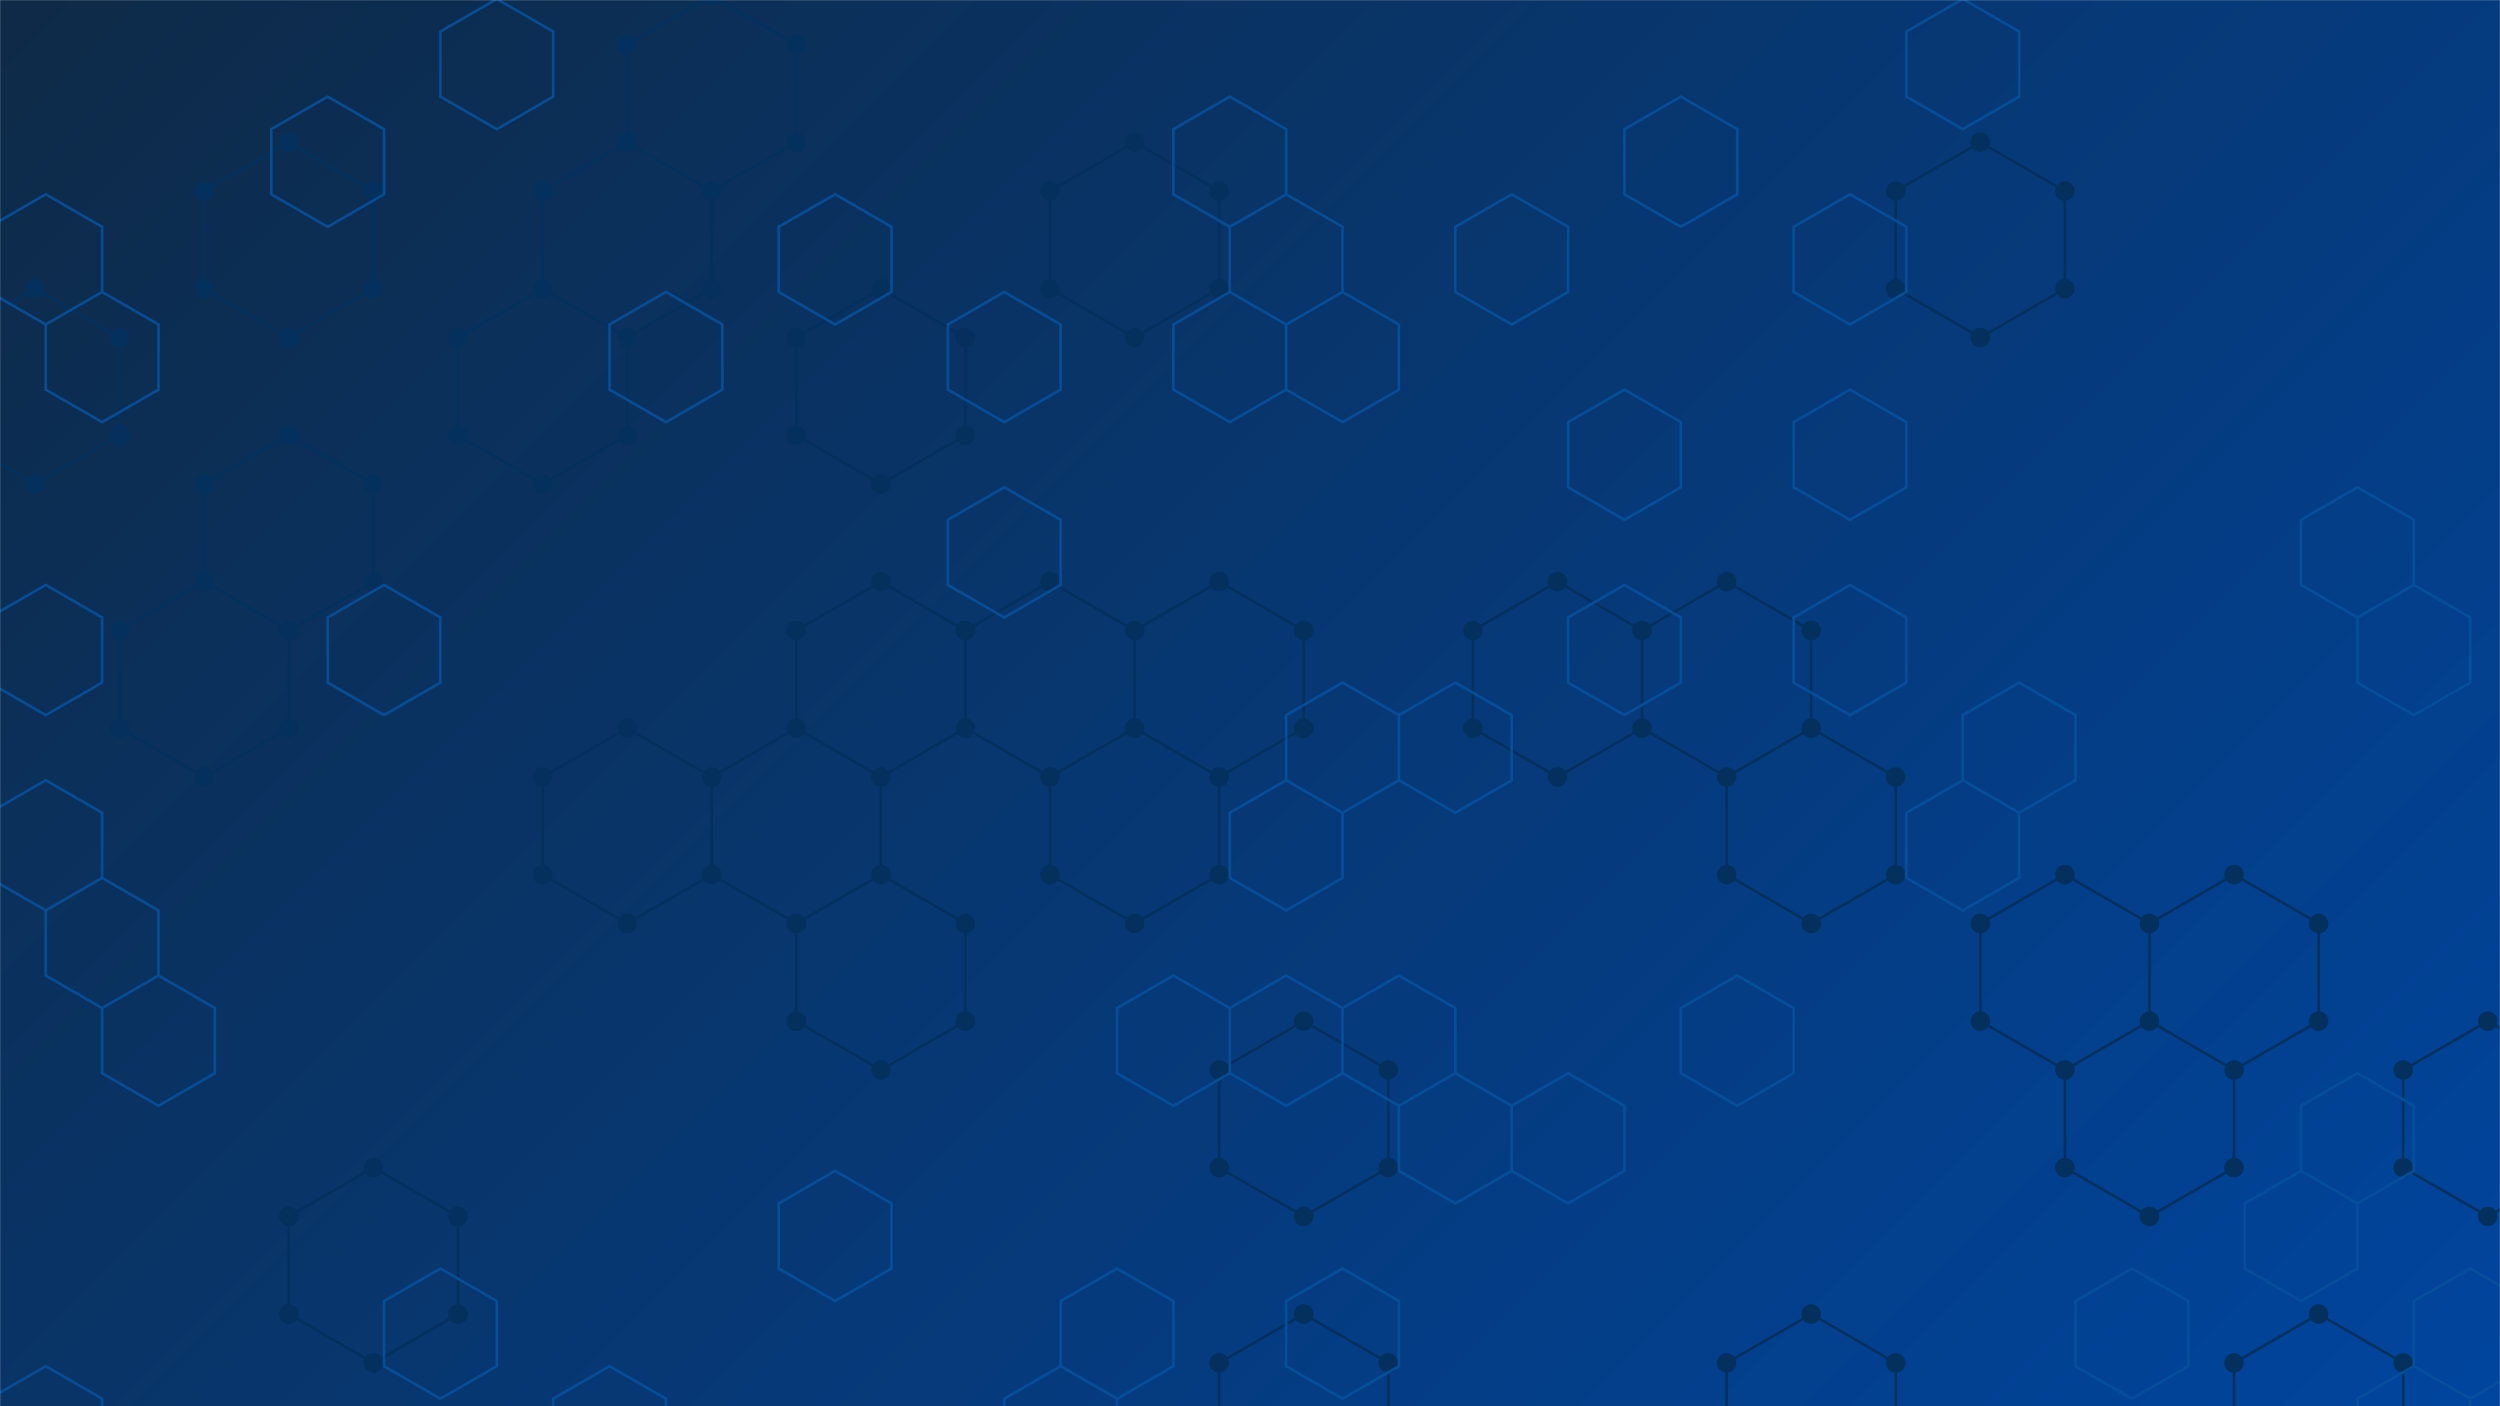 <svg xmlns="http://www.w3.org/2000/svg" version="1.1" xmlns:xlink="http://www.w3.org/1999/xlink" xmlns:svgjs="http://svgjs.com/svgjs" width="1920" height="1080" preserveAspectRatio="none" viewBox="0 0 1920 1080">
    <g mask="url(&quot;#SvgjsMask1019&quot;)" fill="none">
        <rect width="1920" height="1080" x="0" y="0" fill="url(#SvgjsLinearGradient1020)"></rect>
        <path d="M26.95 221.73L91.9 259.23L91.9 334.23L26.95 371.73L-38 334.23L-38 259.23zM221.81 109.23L286.76 146.73L286.76 221.73L221.81 259.23L156.86 221.73L156.86 146.73zM221.81 334.23L286.76 371.73L286.76 446.73L221.81 484.23L156.86 446.73L156.86 371.73zM156.86 446.73L221.81 484.23L221.81 559.23L156.86 596.73L91.9 559.23L91.9 484.23zM156.86 1121.73L221.81 1159.23L221.81 1234.23L156.86 1271.73L91.9 1234.23L91.9 1159.23zM286.76 896.73L351.72 934.23L351.72 1009.23L286.76 1046.73L221.81 1009.23L221.81 934.23zM286.76 1121.73L351.72 1159.23L351.72 1234.23L286.76 1271.73L221.81 1234.23L221.81 1159.23zM481.63 109.23L546.58 146.73L546.58 221.73L481.63 259.23L416.67 221.73L416.67 146.73zM416.67 221.73L481.63 259.23L481.63 334.23L416.67 371.73L351.72 334.23L351.72 259.23zM481.63 559.23L546.58 596.73L546.58 671.73L481.63 709.23L416.67 671.73L416.67 596.73zM416.67 1121.73L481.63 1159.23L481.63 1234.23L416.67 1271.73L351.72 1234.23L351.72 1159.23zM546.58 -3.27L611.53 34.23L611.53 109.23L546.58 146.73L481.63 109.23L481.63 34.23zM611.53 559.23L676.49 596.73L676.49 671.73L611.53 709.23L546.58 671.73L546.58 596.73zM546.58 1121.73L611.53 1159.23L611.53 1234.23L546.58 1271.73L481.63 1234.23L481.63 1159.23zM676.49 221.73L741.44 259.23L741.44 334.23L676.49 371.73L611.53 334.23L611.53 259.23zM676.49 446.73L741.44 484.23L741.44 559.23L676.49 596.73L611.53 559.23L611.53 484.23zM676.49 671.73L741.44 709.23L741.44 784.23L676.49 821.73L611.53 784.23L611.53 709.23zM871.35 109.23L936.3 146.73L936.3 221.73L871.35 259.23L806.39 221.73L806.39 146.73zM806.39 446.73L871.35 484.23L871.35 559.23L806.39 596.73L741.44 559.23L741.44 484.23zM871.35 559.23L936.3 596.73L936.3 671.73L871.35 709.23L806.39 671.73L806.39 596.73zM936.3 446.73L1001.26 484.23L1001.26 559.23L936.3 596.73L871.35 559.23L871.35 484.23zM1001.26 784.23L1066.21 821.73L1066.21 896.73L1001.26 934.23L936.3 896.73L936.3 821.73zM1001.26 1009.23L1066.21 1046.73L1066.21 1121.73L1001.26 1159.23L936.3 1121.73L936.3 1046.73zM1196.12 446.73L1261.07 484.23L1261.07 559.23L1196.12 596.73L1131.16 559.23L1131.16 484.23zM1326.03 446.73L1390.98 484.23L1390.98 559.23L1326.03 596.73L1261.07 559.23L1261.07 484.23zM1390.98 559.23L1455.93 596.73L1455.93 671.73L1390.98 709.23L1326.03 671.73L1326.03 596.73zM1390.98 1009.23L1455.93 1046.73L1455.93 1121.73L1390.98 1159.23L1326.03 1121.73L1326.03 1046.73zM1520.89 109.23L1585.84 146.73L1585.84 221.73L1520.89 259.23L1455.93 221.73L1455.93 146.73zM1585.84 671.73L1650.79 709.23L1650.79 784.23L1585.84 821.73L1520.89 784.23L1520.89 709.23zM1650.79 784.23L1715.75 821.73L1715.75 896.73L1650.79 934.23L1585.84 896.73L1585.84 821.73zM1715.75 671.73L1780.7 709.23L1780.7 784.23L1715.75 821.73L1650.79 784.23L1650.79 709.23zM1780.7 1009.23L1845.65 1046.73L1845.65 1121.73L1780.7 1159.23L1715.75 1121.73L1715.75 1046.73zM1910.61 784.23L1975.56 821.73L1975.56 896.73L1910.61 934.23L1845.65 896.73L1845.65 821.73z" stroke="#03305d" stroke-width="2"></path>
        <path d="M19.45 221.73 a7.5 7.5 0 1 0 15 0 a7.5 7.5 0 1 0 -15 0zM84.4 259.23 a7.5 7.5 0 1 0 15 0 a7.5 7.5 0 1 0 -15 0zM84.4 334.23 a7.5 7.5 0 1 0 15 0 a7.5 7.5 0 1 0 -15 0zM19.45 371.73 a7.5 7.5 0 1 0 15 0 a7.5 7.5 0 1 0 -15 0zM-45.5 334.23 a7.5 7.5 0 1 0 15 0 a7.5 7.5 0 1 0 -15 0zM-45.5 259.23 a7.5 7.5 0 1 0 15 0 a7.5 7.5 0 1 0 -15 0zM214.31 109.23 a7.5 7.5 0 1 0 15 0 a7.5 7.5 0 1 0 -15 0zM279.26 146.73 a7.5 7.5 0 1 0 15 0 a7.5 7.5 0 1 0 -15 0zM279.26 221.73 a7.5 7.5 0 1 0 15 0 a7.5 7.5 0 1 0 -15 0zM214.31 259.23 a7.5 7.5 0 1 0 15 0 a7.5 7.5 0 1 0 -15 0zM149.36 221.73 a7.5 7.5 0 1 0 15 0 a7.5 7.5 0 1 0 -15 0zM149.36 146.73 a7.5 7.5 0 1 0 15 0 a7.5 7.5 0 1 0 -15 0zM214.31 334.23 a7.5 7.5 0 1 0 15 0 a7.5 7.5 0 1 0 -15 0zM279.26 371.73 a7.5 7.5 0 1 0 15 0 a7.5 7.5 0 1 0 -15 0zM279.26 446.73 a7.5 7.5 0 1 0 15 0 a7.5 7.5 0 1 0 -15 0zM214.31 484.23 a7.5 7.5 0 1 0 15 0 a7.5 7.5 0 1 0 -15 0zM149.36 446.73 a7.5 7.5 0 1 0 15 0 a7.5 7.5 0 1 0 -15 0zM149.36 371.73 a7.5 7.5 0 1 0 15 0 a7.5 7.5 0 1 0 -15 0zM214.31 559.23 a7.5 7.5 0 1 0 15 0 a7.5 7.5 0 1 0 -15 0zM149.36 596.73 a7.5 7.5 0 1 0 15 0 a7.5 7.5 0 1 0 -15 0zM84.4 559.23 a7.5 7.5 0 1 0 15 0 a7.5 7.5 0 1 0 -15 0zM84.4 484.23 a7.5 7.5 0 1 0 15 0 a7.5 7.5 0 1 0 -15 0zM149.36 1121.73 a7.5 7.5 0 1 0 15 0 a7.5 7.5 0 1 0 -15 0zM214.31 1159.23 a7.5 7.5 0 1 0 15 0 a7.5 7.5 0 1 0 -15 0zM214.31 1234.23 a7.5 7.5 0 1 0 15 0 a7.5 7.5 0 1 0 -15 0zM149.36 1271.73 a7.5 7.5 0 1 0 15 0 a7.5 7.5 0 1 0 -15 0zM84.4 1234.23 a7.5 7.5 0 1 0 15 0 a7.5 7.5 0 1 0 -15 0zM84.4 1159.23 a7.5 7.5 0 1 0 15 0 a7.5 7.5 0 1 0 -15 0zM279.26 896.73 a7.5 7.5 0 1 0 15 0 a7.5 7.5 0 1 0 -15 0zM344.22 934.23 a7.5 7.5 0 1 0 15 0 a7.5 7.5 0 1 0 -15 0zM344.22 1009.23 a7.5 7.5 0 1 0 15 0 a7.5 7.5 0 1 0 -15 0zM279.26 1046.73 a7.5 7.5 0 1 0 15 0 a7.5 7.5 0 1 0 -15 0zM214.31 1009.23 a7.5 7.5 0 1 0 15 0 a7.5 7.5 0 1 0 -15 0zM214.31 934.23 a7.5 7.5 0 1 0 15 0 a7.5 7.5 0 1 0 -15 0zM279.26 1121.73 a7.5 7.5 0 1 0 15 0 a7.5 7.5 0 1 0 -15 0zM344.22 1159.23 a7.5 7.5 0 1 0 15 0 a7.5 7.5 0 1 0 -15 0zM344.22 1234.23 a7.5 7.5 0 1 0 15 0 a7.5 7.5 0 1 0 -15 0zM279.26 1271.73 a7.5 7.5 0 1 0 15 0 a7.5 7.5 0 1 0 -15 0zM474.13 109.23 a7.5 7.5 0 1 0 15 0 a7.5 7.5 0 1 0 -15 0zM539.08 146.73 a7.5 7.5 0 1 0 15 0 a7.5 7.5 0 1 0 -15 0zM539.08 221.73 a7.5 7.5 0 1 0 15 0 a7.5 7.5 0 1 0 -15 0zM474.13 259.23 a7.5 7.5 0 1 0 15 0 a7.5 7.5 0 1 0 -15 0zM409.17 221.73 a7.5 7.5 0 1 0 15 0 a7.5 7.5 0 1 0 -15 0zM409.17 146.73 a7.5 7.5 0 1 0 15 0 a7.5 7.5 0 1 0 -15 0zM474.13 334.23 a7.5 7.5 0 1 0 15 0 a7.5 7.5 0 1 0 -15 0zM409.17 371.73 a7.5 7.5 0 1 0 15 0 a7.5 7.5 0 1 0 -15 0zM344.22 334.23 a7.5 7.5 0 1 0 15 0 a7.5 7.5 0 1 0 -15 0zM344.22 259.23 a7.5 7.5 0 1 0 15 0 a7.5 7.5 0 1 0 -15 0zM474.13 559.23 a7.5 7.5 0 1 0 15 0 a7.5 7.5 0 1 0 -15 0zM539.08 596.73 a7.5 7.5 0 1 0 15 0 a7.5 7.5 0 1 0 -15 0zM539.08 671.73 a7.5 7.5 0 1 0 15 0 a7.5 7.5 0 1 0 -15 0zM474.13 709.23 a7.5 7.5 0 1 0 15 0 a7.5 7.5 0 1 0 -15 0zM409.17 671.73 a7.5 7.5 0 1 0 15 0 a7.5 7.5 0 1 0 -15 0zM409.17 596.73 a7.5 7.5 0 1 0 15 0 a7.5 7.5 0 1 0 -15 0zM409.17 1121.73 a7.5 7.5 0 1 0 15 0 a7.5 7.5 0 1 0 -15 0zM474.13 1159.23 a7.5 7.5 0 1 0 15 0 a7.5 7.5 0 1 0 -15 0zM474.13 1234.23 a7.5 7.5 0 1 0 15 0 a7.5 7.5 0 1 0 -15 0zM409.17 1271.73 a7.5 7.5 0 1 0 15 0 a7.5 7.5 0 1 0 -15 0zM539.08 -3.27 a7.5 7.5 0 1 0 15 0 a7.5 7.5 0 1 0 -15 0zM604.03 34.23 a7.5 7.5 0 1 0 15 0 a7.5 7.5 0 1 0 -15 0zM604.03 109.23 a7.5 7.5 0 1 0 15 0 a7.5 7.5 0 1 0 -15 0zM474.13 34.23 a7.5 7.5 0 1 0 15 0 a7.5 7.5 0 1 0 -15 0zM604.03 559.23 a7.5 7.5 0 1 0 15 0 a7.5 7.5 0 1 0 -15 0zM668.99 596.73 a7.5 7.5 0 1 0 15 0 a7.5 7.5 0 1 0 -15 0zM668.99 671.73 a7.5 7.5 0 1 0 15 0 a7.5 7.5 0 1 0 -15 0zM604.03 709.23 a7.5 7.5 0 1 0 15 0 a7.5 7.5 0 1 0 -15 0zM539.08 1121.73 a7.5 7.5 0 1 0 15 0 a7.5 7.5 0 1 0 -15 0zM604.03 1159.23 a7.5 7.5 0 1 0 15 0 a7.5 7.5 0 1 0 -15 0zM604.03 1234.23 a7.5 7.5 0 1 0 15 0 a7.5 7.5 0 1 0 -15 0zM539.08 1271.73 a7.5 7.5 0 1 0 15 0 a7.5 7.5 0 1 0 -15 0zM668.99 221.73 a7.5 7.5 0 1 0 15 0 a7.5 7.5 0 1 0 -15 0zM733.94 259.23 a7.5 7.5 0 1 0 15 0 a7.5 7.5 0 1 0 -15 0zM733.94 334.23 a7.5 7.5 0 1 0 15 0 a7.5 7.5 0 1 0 -15 0zM668.99 371.73 a7.5 7.5 0 1 0 15 0 a7.5 7.5 0 1 0 -15 0zM604.03 334.23 a7.5 7.5 0 1 0 15 0 a7.5 7.5 0 1 0 -15 0zM604.03 259.23 a7.5 7.5 0 1 0 15 0 a7.5 7.5 0 1 0 -15 0zM668.99 446.73 a7.5 7.5 0 1 0 15 0 a7.5 7.5 0 1 0 -15 0zM733.94 484.23 a7.5 7.5 0 1 0 15 0 a7.5 7.5 0 1 0 -15 0zM733.94 559.23 a7.5 7.5 0 1 0 15 0 a7.5 7.5 0 1 0 -15 0zM604.03 484.23 a7.5 7.5 0 1 0 15 0 a7.5 7.5 0 1 0 -15 0zM733.94 709.23 a7.5 7.5 0 1 0 15 0 a7.5 7.5 0 1 0 -15 0zM733.94 784.23 a7.5 7.5 0 1 0 15 0 a7.5 7.5 0 1 0 -15 0zM668.99 821.73 a7.5 7.5 0 1 0 15 0 a7.5 7.5 0 1 0 -15 0zM604.03 784.23 a7.5 7.5 0 1 0 15 0 a7.5 7.5 0 1 0 -15 0zM863.85 109.23 a7.5 7.5 0 1 0 15 0 a7.5 7.5 0 1 0 -15 0zM928.8 146.73 a7.5 7.5 0 1 0 15 0 a7.5 7.5 0 1 0 -15 0zM928.8 221.73 a7.5 7.5 0 1 0 15 0 a7.5 7.5 0 1 0 -15 0zM863.85 259.23 a7.5 7.5 0 1 0 15 0 a7.5 7.5 0 1 0 -15 0zM798.89 221.73 a7.5 7.5 0 1 0 15 0 a7.5 7.5 0 1 0 -15 0zM798.89 146.73 a7.5 7.5 0 1 0 15 0 a7.5 7.5 0 1 0 -15 0zM798.89 446.73 a7.5 7.5 0 1 0 15 0 a7.5 7.5 0 1 0 -15 0zM863.85 484.23 a7.5 7.5 0 1 0 15 0 a7.5 7.5 0 1 0 -15 0zM863.85 559.23 a7.5 7.5 0 1 0 15 0 a7.5 7.5 0 1 0 -15 0zM798.89 596.73 a7.5 7.5 0 1 0 15 0 a7.5 7.5 0 1 0 -15 0zM928.8 596.73 a7.5 7.5 0 1 0 15 0 a7.5 7.5 0 1 0 -15 0zM928.8 671.73 a7.5 7.5 0 1 0 15 0 a7.5 7.5 0 1 0 -15 0zM863.85 709.23 a7.5 7.5 0 1 0 15 0 a7.5 7.5 0 1 0 -15 0zM798.89 671.73 a7.5 7.5 0 1 0 15 0 a7.5 7.5 0 1 0 -15 0zM928.8 446.73 a7.5 7.5 0 1 0 15 0 a7.5 7.5 0 1 0 -15 0zM993.76 484.23 a7.5 7.5 0 1 0 15 0 a7.5 7.5 0 1 0 -15 0zM993.76 559.23 a7.5 7.5 0 1 0 15 0 a7.5 7.5 0 1 0 -15 0zM993.76 784.23 a7.5 7.5 0 1 0 15 0 a7.5 7.5 0 1 0 -15 0zM1058.71 821.73 a7.5 7.5 0 1 0 15 0 a7.5 7.5 0 1 0 -15 0zM1058.71 896.73 a7.5 7.5 0 1 0 15 0 a7.5 7.5 0 1 0 -15 0zM993.76 934.23 a7.5 7.5 0 1 0 15 0 a7.5 7.5 0 1 0 -15 0zM928.8 896.73 a7.5 7.5 0 1 0 15 0 a7.5 7.5 0 1 0 -15 0zM928.8 821.73 a7.5 7.5 0 1 0 15 0 a7.5 7.5 0 1 0 -15 0zM993.76 1009.23 a7.5 7.5 0 1 0 15 0 a7.5 7.5 0 1 0 -15 0zM1058.71 1046.73 a7.5 7.5 0 1 0 15 0 a7.5 7.5 0 1 0 -15 0zM1058.71 1121.73 a7.5 7.5 0 1 0 15 0 a7.5 7.5 0 1 0 -15 0zM993.76 1159.23 a7.5 7.5 0 1 0 15 0 a7.5 7.5 0 1 0 -15 0zM928.8 1121.73 a7.5 7.5 0 1 0 15 0 a7.5 7.5 0 1 0 -15 0zM928.8 1046.73 a7.5 7.5 0 1 0 15 0 a7.5 7.5 0 1 0 -15 0zM1188.62 446.73 a7.5 7.5 0 1 0 15 0 a7.5 7.5 0 1 0 -15 0zM1253.57 484.23 a7.5 7.5 0 1 0 15 0 a7.5 7.5 0 1 0 -15 0zM1253.57 559.23 a7.5 7.5 0 1 0 15 0 a7.5 7.5 0 1 0 -15 0zM1188.62 596.73 a7.5 7.5 0 1 0 15 0 a7.5 7.5 0 1 0 -15 0zM1123.66 559.23 a7.5 7.5 0 1 0 15 0 a7.5 7.5 0 1 0 -15 0zM1123.66 484.23 a7.5 7.5 0 1 0 15 0 a7.5 7.5 0 1 0 -15 0zM1318.53 446.73 a7.5 7.5 0 1 0 15 0 a7.5 7.5 0 1 0 -15 0zM1383.48 484.23 a7.5 7.5 0 1 0 15 0 a7.5 7.5 0 1 0 -15 0zM1383.48 559.23 a7.5 7.5 0 1 0 15 0 a7.5 7.5 0 1 0 -15 0zM1318.53 596.73 a7.5 7.5 0 1 0 15 0 a7.5 7.5 0 1 0 -15 0zM1448.43 596.73 a7.5 7.5 0 1 0 15 0 a7.5 7.5 0 1 0 -15 0zM1448.43 671.73 a7.5 7.5 0 1 0 15 0 a7.5 7.5 0 1 0 -15 0zM1383.48 709.23 a7.5 7.5 0 1 0 15 0 a7.5 7.5 0 1 0 -15 0zM1318.53 671.73 a7.5 7.5 0 1 0 15 0 a7.5 7.5 0 1 0 -15 0zM1383.48 1009.23 a7.5 7.5 0 1 0 15 0 a7.5 7.5 0 1 0 -15 0zM1448.43 1046.73 a7.5 7.5 0 1 0 15 0 a7.5 7.5 0 1 0 -15 0zM1448.43 1121.73 a7.5 7.5 0 1 0 15 0 a7.5 7.5 0 1 0 -15 0zM1383.48 1159.23 a7.5 7.5 0 1 0 15 0 a7.5 7.5 0 1 0 -15 0zM1318.53 1121.73 a7.5 7.5 0 1 0 15 0 a7.5 7.5 0 1 0 -15 0zM1318.53 1046.73 a7.5 7.5 0 1 0 15 0 a7.5 7.5 0 1 0 -15 0zM1513.39 109.23 a7.5 7.5 0 1 0 15 0 a7.5 7.5 0 1 0 -15 0zM1578.34 146.73 a7.5 7.5 0 1 0 15 0 a7.5 7.5 0 1 0 -15 0zM1578.34 221.73 a7.5 7.5 0 1 0 15 0 a7.5 7.5 0 1 0 -15 0zM1513.39 259.23 a7.5 7.5 0 1 0 15 0 a7.5 7.5 0 1 0 -15 0zM1448.43 221.73 a7.5 7.5 0 1 0 15 0 a7.5 7.5 0 1 0 -15 0zM1448.43 146.73 a7.5 7.5 0 1 0 15 0 a7.5 7.5 0 1 0 -15 0zM1578.34 671.73 a7.5 7.5 0 1 0 15 0 a7.5 7.5 0 1 0 -15 0zM1643.29 709.23 a7.5 7.5 0 1 0 15 0 a7.5 7.5 0 1 0 -15 0zM1643.29 784.23 a7.5 7.5 0 1 0 15 0 a7.5 7.5 0 1 0 -15 0zM1578.34 821.73 a7.5 7.5 0 1 0 15 0 a7.5 7.5 0 1 0 -15 0zM1513.39 784.23 a7.5 7.5 0 1 0 15 0 a7.5 7.5 0 1 0 -15 0zM1513.39 709.23 a7.5 7.5 0 1 0 15 0 a7.5 7.5 0 1 0 -15 0zM1708.25 821.73 a7.5 7.5 0 1 0 15 0 a7.5 7.5 0 1 0 -15 0zM1708.25 896.73 a7.5 7.5 0 1 0 15 0 a7.5 7.5 0 1 0 -15 0zM1643.29 934.23 a7.5 7.5 0 1 0 15 0 a7.5 7.5 0 1 0 -15 0zM1578.34 896.73 a7.5 7.5 0 1 0 15 0 a7.5 7.5 0 1 0 -15 0zM1708.25 671.73 a7.5 7.5 0 1 0 15 0 a7.5 7.5 0 1 0 -15 0zM1773.2 709.23 a7.5 7.5 0 1 0 15 0 a7.5 7.5 0 1 0 -15 0zM1773.2 784.23 a7.5 7.5 0 1 0 15 0 a7.5 7.5 0 1 0 -15 0zM1773.2 1009.23 a7.5 7.5 0 1 0 15 0 a7.5 7.5 0 1 0 -15 0zM1838.15 1046.73 a7.5 7.5 0 1 0 15 0 a7.5 7.5 0 1 0 -15 0zM1838.15 1121.73 a7.5 7.5 0 1 0 15 0 a7.5 7.5 0 1 0 -15 0zM1773.2 1159.23 a7.5 7.5 0 1 0 15 0 a7.5 7.5 0 1 0 -15 0zM1708.25 1121.73 a7.5 7.5 0 1 0 15 0 a7.5 7.5 0 1 0 -15 0zM1708.25 1046.73 a7.5 7.5 0 1 0 15 0 a7.5 7.5 0 1 0 -15 0zM1903.11 784.23 a7.5 7.5 0 1 0 15 0 a7.5 7.5 0 1 0 -15 0zM1968.06 821.73 a7.5 7.5 0 1 0 15 0 a7.5 7.5 0 1 0 -15 0zM1968.06 896.73 a7.5 7.5 0 1 0 15 0 a7.5 7.5 0 1 0 -15 0zM1903.11 934.23 a7.5 7.5 0 1 0 15 0 a7.5 7.5 0 1 0 -15 0zM1838.15 896.73 a7.5 7.5 0 1 0 15 0 a7.5 7.5 0 1 0 -15 0zM1838.15 821.73 a7.5 7.5 0 1 0 15 0 a7.5 7.5 0 1 0 -15 0z" fill="#03305d"></path>
        <path d="M35.12 149.22L78.42 174.22L78.42 224.22L35.12 249.22L-8.18 224.22L-8.18 174.22zM78.42 224.22L121.72 249.22L121.72 299.22L78.42 324.22L35.12 299.22L35.12 249.22zM35.12 449.22L78.42 474.22L78.42 524.22L35.12 549.22L-8.18 524.22L-8.18 474.22zM35.12 599.22L78.42 624.22L78.42 674.22L35.12 699.22L-8.18 674.22L-8.18 624.22zM78.42 674.22L121.72 699.22L121.72 749.22L78.42 774.22L35.12 749.22L35.12 699.22zM35.12 1049.22L78.42 1074.22L78.42 1124.22L35.12 1149.22L-8.18 1124.22L-8.18 1074.22zM121.72 749.22L165.03 774.22L165.03 824.22L121.72 849.22L78.42 824.22L78.42 774.22zM251.63 74.22L294.94 99.22L294.94 149.22L251.63 174.22L208.33 149.22L208.33 99.22zM294.94 449.22L338.24 474.22L338.24 524.22L294.94 549.22L251.63 524.22L251.63 474.22zM338.24 974.22L381.54 999.22L381.54 1049.22L338.24 1074.22L294.94 1049.22L294.94 999.22zM381.54 -0.78L424.84 24.22L424.84 74.22L381.54 99.22L338.24 74.22L338.24 24.22zM511.45 224.22L554.75 249.22L554.75 299.22L511.45 324.22L468.15 299.22L468.15 249.22zM468.15 1049.22L511.45 1074.22L511.45 1124.22L468.15 1149.22L424.84 1124.22L424.84 1074.22zM641.36 149.22L684.66 174.22L684.66 224.22L641.36 249.22L598.05 224.22L598.05 174.22zM641.36 899.22L684.66 924.22L684.66 974.22L641.36 999.22L598.05 974.22L598.05 924.22zM771.26 224.22L814.57 249.22L814.57 299.22L771.26 324.22L727.96 299.22L727.96 249.22zM771.26 374.22L814.57 399.22L814.57 449.22L771.26 474.22L727.96 449.22L727.96 399.22zM857.87 974.22L901.17 999.22L901.17 1049.22L857.87 1074.22L814.57 1049.22L814.57 999.22zM814.57 1049.22L857.87 1074.22L857.87 1124.22L814.57 1149.22L771.26 1124.22L771.26 1074.22zM944.47 74.22L987.78 99.22L987.78 149.22L944.47 174.22L901.17 149.22L901.17 99.22zM944.47 224.22L987.78 249.22L987.78 299.22L944.47 324.22L901.17 299.22L901.17 249.22zM901.17 749.22L944.47 774.22L944.47 824.22L901.17 849.22L857.87 824.22L857.87 774.22zM987.78 149.22L1031.08 174.22L1031.08 224.22L987.78 249.22L944.47 224.22L944.47 174.22zM1031.08 224.22L1074.38 249.22L1074.38 299.22L1031.08 324.22L987.78 299.22L987.78 249.22zM1031.08 524.22L1074.38 549.22L1074.38 599.22L1031.08 624.22L987.78 599.22L987.78 549.22zM987.78 599.22L1031.08 624.22L1031.08 674.22L987.78 699.22L944.47 674.22L944.47 624.22zM987.78 749.22L1031.08 774.22L1031.08 824.22L987.78 849.22L944.47 824.22L944.47 774.22zM1031.08 974.22L1074.38 999.22L1074.38 1049.22L1031.08 1074.22L987.78 1049.22L987.78 999.22zM1117.68 524.22L1160.98 549.22L1160.98 599.22L1117.68 624.22L1074.38 599.22L1074.38 549.22zM1074.38 749.22L1117.68 774.22L1117.68 824.22L1074.38 849.22L1031.08 824.22L1031.08 774.22zM1117.68 824.22L1160.98 849.22L1160.98 899.22L1117.68 924.22L1074.38 899.22L1074.38 849.22zM1160.98 149.22L1204.29 174.22L1204.29 224.22L1160.98 249.22L1117.68 224.22L1117.68 174.22zM1204.29 824.22L1247.59 849.22L1247.59 899.22L1204.29 924.22L1160.98 899.22L1160.98 849.22zM1290.89 74.22L1334.19 99.22L1334.19 149.22L1290.89 174.22L1247.59 149.22L1247.59 99.22zM1247.59 299.22L1290.89 324.22L1290.89 374.22L1247.59 399.22L1204.29 374.22L1204.29 324.22zM1247.59 449.22L1290.89 474.22L1290.89 524.22L1247.59 549.22L1204.29 524.22L1204.29 474.22zM1334.19 749.22L1377.5 774.22L1377.5 824.22L1334.19 849.22L1290.89 824.22L1290.89 774.22zM1420.8 149.22L1464.1 174.22L1464.1 224.22L1420.8 249.22L1377.5 224.22L1377.5 174.22zM1420.8 299.22L1464.1 324.22L1464.1 374.22L1420.8 399.22L1377.5 374.22L1377.5 324.22zM1420.8 449.22L1464.1 474.22L1464.1 524.22L1420.8 549.22L1377.5 524.22L1377.5 474.22zM1507.4 -0.78L1550.71 24.22L1550.71 74.22L1507.4 99.22L1464.1 74.22L1464.1 24.22zM1550.71 524.22L1594.01 549.22L1594.01 599.22L1550.71 624.22L1507.4 599.22L1507.4 549.22zM1507.4 599.22L1550.71 624.22L1550.71 674.22L1507.4 699.22L1464.1 674.22L1464.1 624.22zM1637.31 974.22L1680.62 999.22L1680.62 1049.22L1637.31 1074.22L1594.01 1049.22L1594.01 999.22zM1810.52 374.22L1853.83 399.22L1853.83 449.22L1810.52 474.22L1767.22 449.22L1767.22 399.22zM1810.52 824.22L1853.83 849.22L1853.83 899.22L1810.52 924.22L1767.22 899.22L1767.22 849.22zM1767.22 899.22L1810.52 924.22L1810.52 974.22L1767.22 999.22L1723.92 974.22L1723.92 924.22zM1853.83 449.22L1897.13 474.22L1897.13 524.22L1853.83 549.22L1810.52 524.22L1810.52 474.22zM1897.13 974.22L1940.43 999.22L1940.43 1049.22L1897.13 1074.22L1853.83 1049.22L1853.83 999.22zM1853.83 1049.22L1897.13 1074.22L1897.13 1124.22L1853.83 1149.22L1810.52 1124.22L1810.52 1074.22zM1983.73 74.22L2027.04 99.22L2027.04 149.22L1983.73 174.22L1940.43 149.22L1940.43 99.22zM1983.73 824.22L2027.04 849.22L2027.04 899.22L1983.73 924.22L1940.43 899.22L1940.43 849.22z" stroke="rgba(6, 80, 156, 0.93)" stroke-width="2"></path>
    </g>
    <defs>
        <mask id="SvgjsMask1019">
            <rect width="1920" height="1080" fill="#ffffff"></rect>
        </mask>
        <linearGradient x1="10.94%" y1="-19.44%" x2="89.06%" y2="119.44%" gradientUnits="userSpaceOnUse" id="SvgjsLinearGradient1020">
            <stop stop-color="#0e2a47" offset="0"></stop>
            <stop stop-color="#00459e" offset="1"></stop>
        </linearGradient>
    </defs>
</svg>